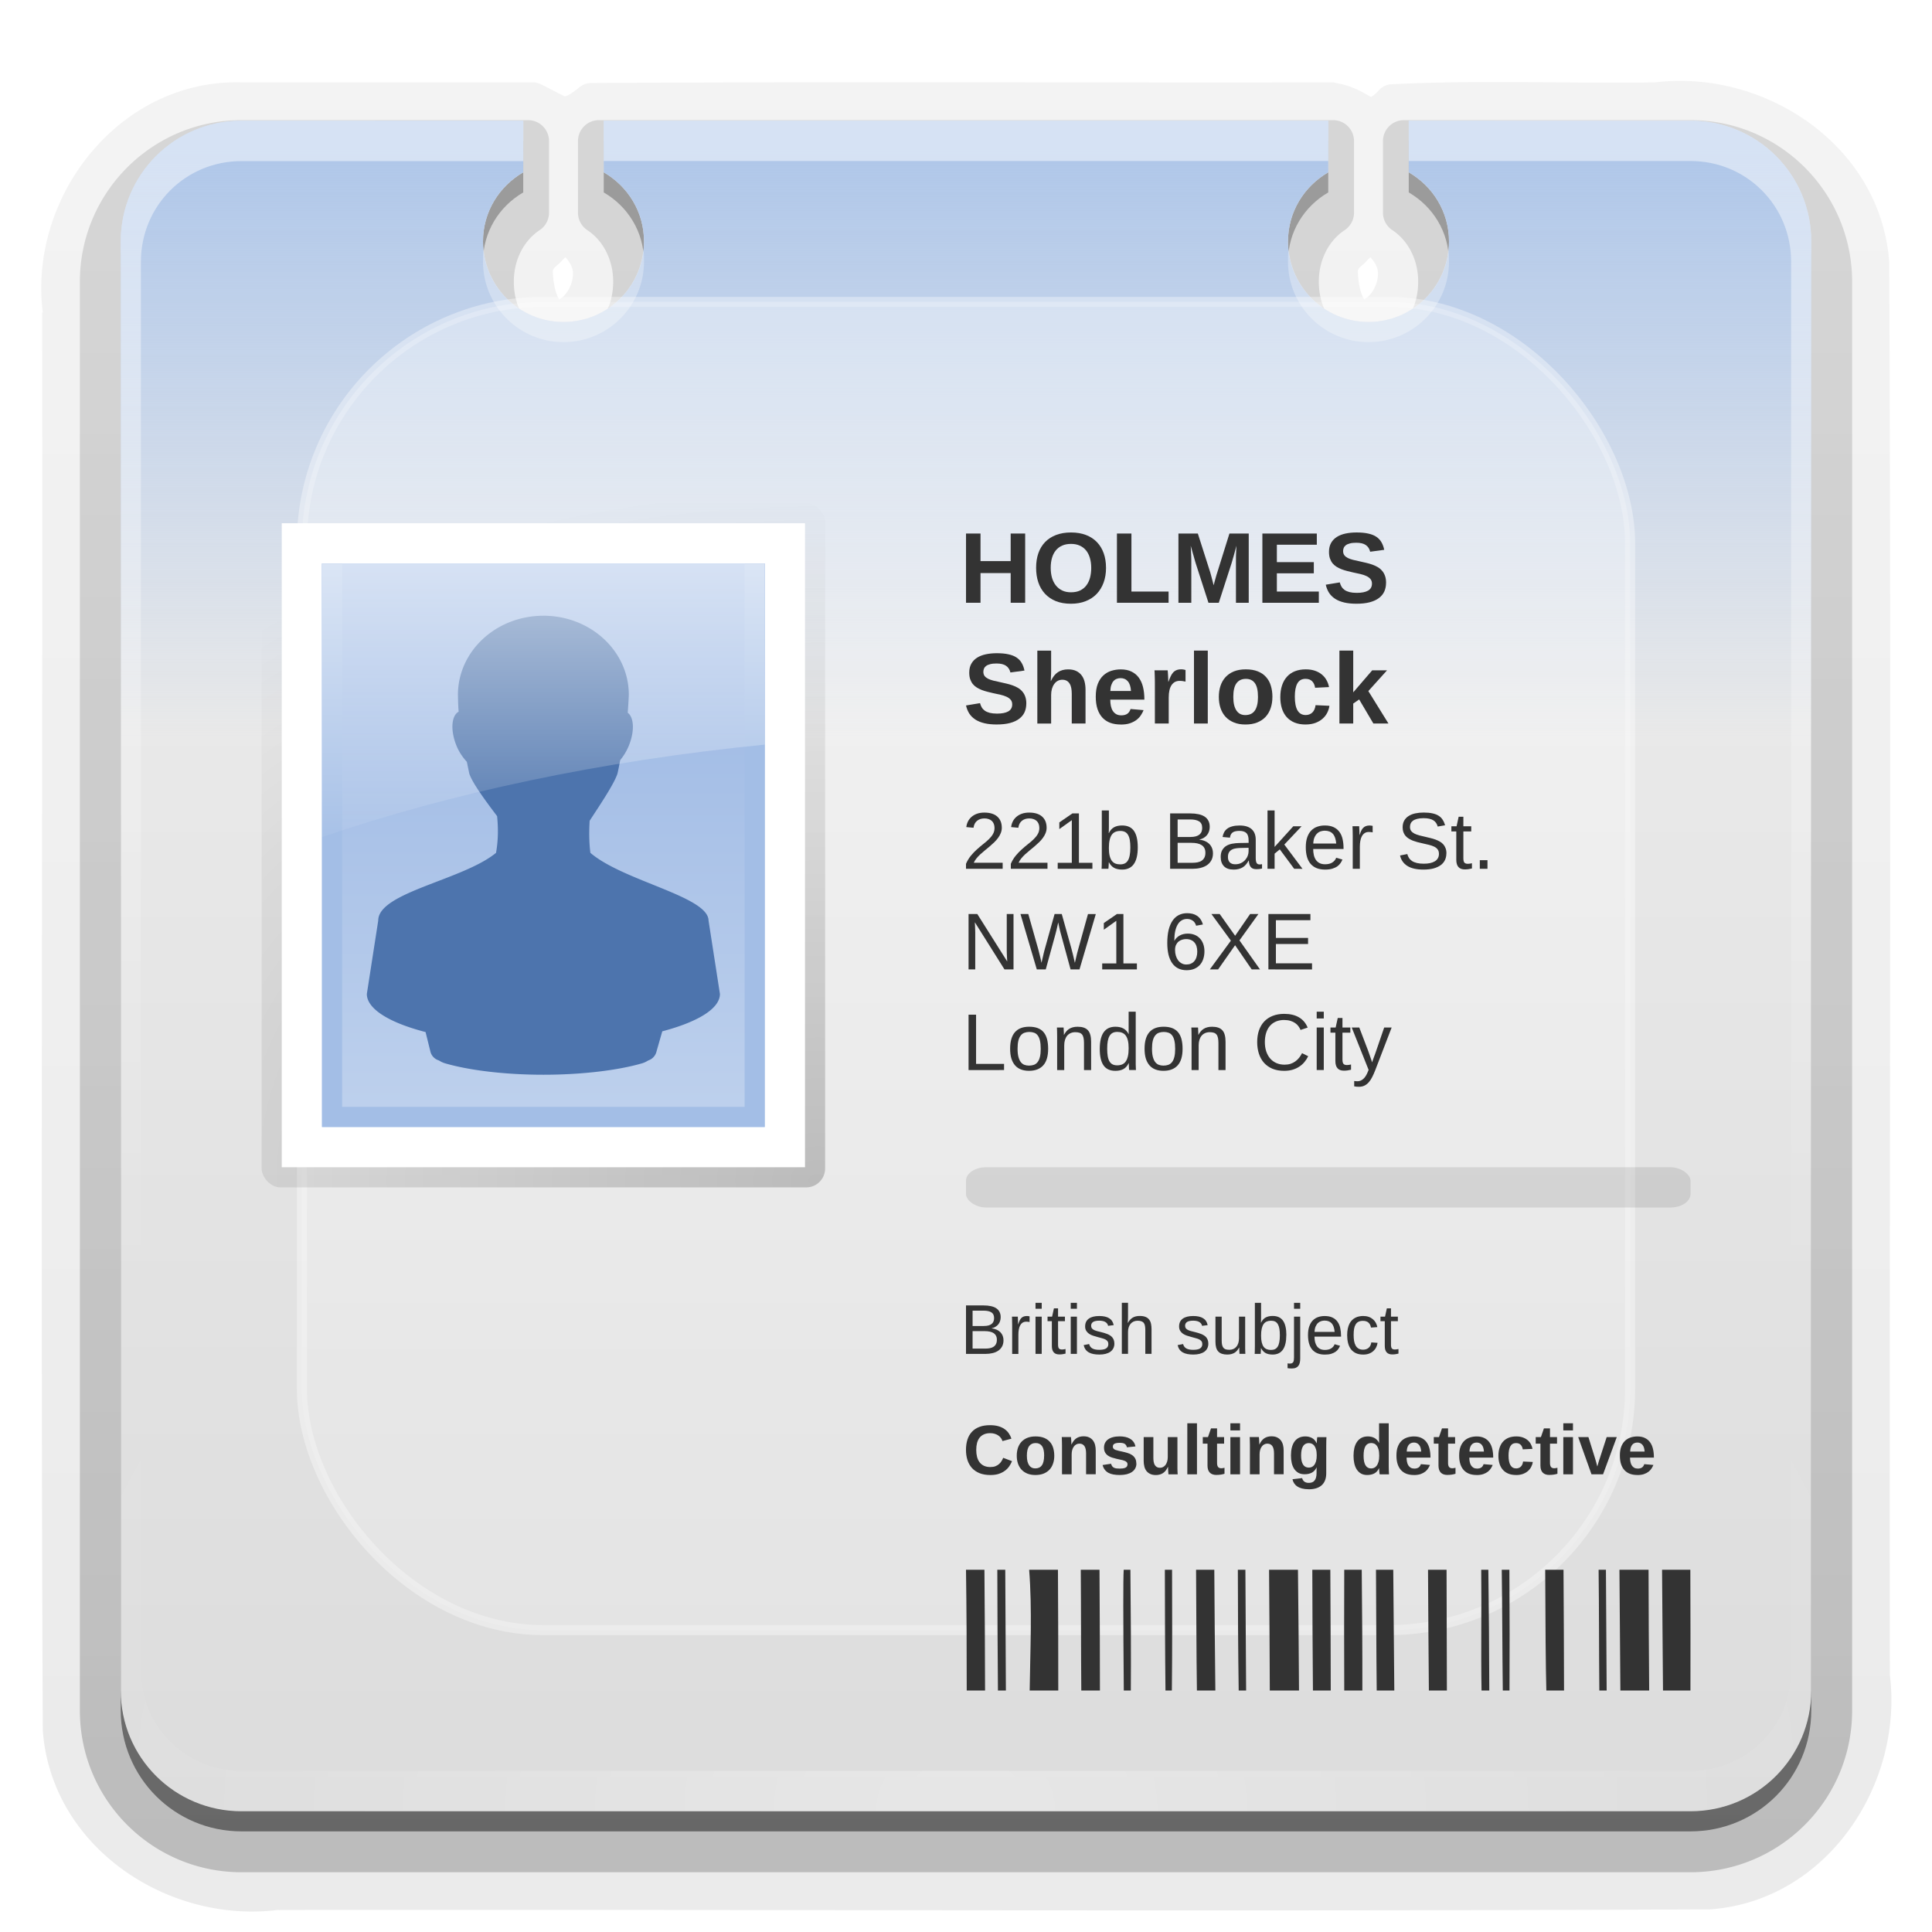 <svg height="96" width="96" xmlns="http://www.w3.org/2000/svg" xmlns:xlink="http://www.w3.org/1999/xlink"><linearGradient id="a" gradientTransform="scale(1.006 .994)" gradientUnits="userSpaceOnUse" x1="45.448" x2="45.448" y1="92.54" y2="7.017"><stop offset="0"/><stop offset="1" stop-opacity=".588"/></linearGradient><linearGradient id="b"><stop offset="0" stop-color="#fff"/><stop offset="1" stop-color="#fff" stop-opacity="0"/></linearGradient><linearGradient id="c" gradientUnits="userSpaceOnUse" x1="36.357" x2="36.357" xlink:href="#b" y1="6" y2="63.893"/><filter id="d" color-interpolation-filters="sRGB" height="1.384" width="1.384" x="-.192" y="-.192"><feGaussianBlur stdDeviation="5.28"/></filter><linearGradient id="e" gradientUnits="userSpaceOnUse" x1="48" x2="48" xlink:href="#b" y1="20.221" y2="138.661"/><radialGradient id="f" cx="48" cy="90.172" gradientTransform="matrix(1.157 0 0 .996 -7.551 .197)" gradientUnits="userSpaceOnUse" r="42" xlink:href="#b"/><clipPath id="g"><rect height="84" rx="6" width="84" x="6" y="6"/></clipPath><linearGradient id="h" gradientUnits="userSpaceOnUse" x1="47.724" x2="47.724" y1="90.448" y2="4.988"><stop offset="0" stop-color="#dcdcdc"/><stop offset="1" stop-color="#f0f0f0"/></linearGradient><linearGradient id="i" gradientUnits="userSpaceOnUse" x1="24.334" x2="24.334" y1="-28.11" y2="-55.78"><stop offset="0" stop-color="#98b5e3"/><stop offset="1" stop-color="#bed1ed"/></linearGradient><linearGradient id="j" gradientUnits="userSpaceOnUse" x1="26.607" x2="26.607" xlink:href="#b" y1="25.706" y2="42.885"/><linearGradient id="k" gradientUnits="userSpaceOnUse" x1="44.638" x2="44.638" y1="6.806" y2="36.613"><stop offset="0" stop-color="#aec6e9"/><stop offset="1" stop-color="#aac3e8" stop-opacity="0"/></linearGradient><radialGradient id="l" cx="40.637" cy="55.726" gradientTransform="matrix(-0 -2.464 3.319 -0 -144.323 158.78)" gradientUnits="userSpaceOnUse" r="14"><stop offset="0"/><stop offset="1" stop-opacity="0"/></radialGradient><linearGradient id="m" gradientUnits="userSpaceOnUse" x1="47.869" x2="47.869" xlink:href="#a" y1="91.175" y2="5.899"/><linearGradient id="n" gradientTransform="translate(-1 -1)" gradientUnits="userSpaceOnUse" x1="46.965" x2="46.965" xlink:href="#a" y1="93.416" y2="8.364"/><g><g fill="url(#n)"><path d="m12 4.094c-6.041-.174-10.599 5.661-9.875 11.438h-.031c.031 23.463-.077 46.905.031 70.375a.899.899 0 0 0 0 .062c.414 5.806 6.189 9.61 11.656 8.938.042-.005.083.006.125 0 23.67-.03 47.323.077 71-.031a.899.899 0 0 0 .062 0c5.806-.414 9.61-6.189 8.938-11.656-.005-.042.006-.083 0-.125-.03-23.337.077-46.656-.031-70a.899.899 0 0 0 0-.062c-.414-5.806-6.189-9.61-11.656-8.938-.041.001-.084-.001-.125 0-4.277.059-8.622-.129-12.969.094a.899.899 0 0 0 -.625.312c-.242.272-.386.316-.375.312-.18-.073-.799-.538-1.75-.688a.899.899 0 0 0 -.125-.031c-12.297.021-24.603-.042-36.906.031a.899.899 0 0 0 -.562.219c-.293.236-.488.359-.594.406s-.095.035-.125.031c-.061-.008-.456-.23-1.188-.594a.899.899 0 0 0 -.406-.094h-14.438zm16.094 8.688c.227.244.359.498.375.75.026.399-.161.862-.406 1.125-.114.123-.224.196-.281.219.022.007-.279-.339-.312-1.406.019-.126.068-.163.312-.375.074-.064.213-.23.312-.312zm40 0c.227.244.359.498.375.75.026.399-.161.862-.406 1.125-.114.123-.224.196-.281.219.022.007-.279-.339-.312-1.406.019-.126.068-.163.312-.375.074-.064.213-.23.312-.312z" opacity=".08"/><path d="m12 5c-5.494-.177-9.731 5.243-9 10.519.031 23.467-.062 46.936.047 70.401.376 5.274 5.713 8.761 10.726 8.08 23.715-.031 47.434.062 71.148-.046 5.274-.376 8.761-5.713 8.08-10.726-.031-23.382.062-46.767-.046-70.148-.376-5.274-5.713-8.761-10.726-8.08-4.353.065-8.74-.128-13.072.094-1.192 1.339-1.473.131-2.906-.094-12.301.021-24.609-.042-36.906.031-1.294 1.044-1.502.652-2.875-.031-4.823 0-9.646 0-14.469 0zm16 6.562c3.752 2.026-1.382 7.249-1.431 1.851.109-.895 1.07-1.143 1.431-1.851zm40 0c3.752 2.026-1.382 7.249-1.431 1.851.109-.895 1.07-1.143 1.431-1.851z" opacity=".1"/><path d="m12 5.969c-4.437 0-8.031 3.594-8.031 8.031v71c0 4.437 3.594 8.031 8.031 8.031h72c4.437 0 8.031-3.594 8.031-8.031v-71c0-4.437-3.594-8.031-8.031-8.031h-14.25a1.042 1.042 0 0 0 -1.031 1.031v3.563a1.042 1.042 0 0 0 .469.875c.738.488 1.281 1.414 1.281 2.562 0 1.718-1.175 2.969-2.469 2.969s-2.469-1.251-2.469-2.969c0-1.149.543-2.074 1.281-2.562a1.042 1.042 0 0 0 .469-.875v-3.563a1.042 1.042 0 0 0 -1.031-1.031h-36.5a1.042 1.042 0 0 0 -1.031 1.031v3.563a1.042 1.042 0 0 0 .469.875c.738.488 1.281 1.414 1.281 2.562 0 1.718-1.175 2.969-2.469 2.969s-2.469-1.251-2.469-2.969c0-1.149.543-2.074 1.281-2.562a1.042 1.042 0 0 0 .469-.875v-3.563a1.042 1.042 0 0 0 -1.031-1.031z" opacity=".2"/><path d="m12 7c-3.878 0-7 3.122-7 7v71c0 3.878 3.122 7 7 7h72c3.878 0 7-3.122 7-7v-71c0-3.878-3.122-7-7-7h-14.25v3.563c1.046.692 1.75 1.958 1.75 3.438 0 2.209-1.563 4-3.5 4s-3.5-1.791-3.5-4c0-1.479.704-2.745 1.75-3.438v-3.563h-36.5v3.563c1.046.692 1.75 1.958 1.75 3.438 0 2.209-1.563 4-3.5 4s-3.5-1.791-3.5-4c0-1.479.704-2.745 1.75-3.438v-3.563z" opacity=".3"/></g><path d="m12 7c-3.324 0-6 2.676-6 6v72c0 3.324 2.676 6 6 6h72c3.324 0 6-2.676 6-6v-72c0-3.324-2.676-6-6-6h-14v2.562c1.194.692 2 1.958 2 3.438 0 2.209-1.791 4-4 4s-4-1.791-4-4c0-1.479.806-2.745 2-3.438v-2.562h-36v2.562c1.194.692 2 1.958 2 3.438 0 2.209-1.791 4-4 4s-4-1.791-4-4c0-1.479.806-2.745 2-3.438v-2.562z" fill="url(#m)" opacity=".45"/></g><path d="m12 6c-3.324 0-6 2.676-6 6v72c0 3.324 2.676 6 6 6h72c3.324 0 6-2.676 6-6v-72c0-3.324-2.676-6-6-6h-14v2.562c1.194.692 2 1.958 2 3.438 0 2.209-1.791 4-4 4s-4-1.791-4-4c0-1.479.806-2.745 2-3.438v-2.562h-36v2.562c1.194.692 2 1.958 2 3.438 0 2.209-1.791 4-4 4s-4-1.791-4-4c0-1.479.806-2.745 2-3.438v-2.562z" fill="url(#h)"/><path d="m12 90c-3.324 0-6-2.676-6-6v-2-68-2c0-.335.041-.651.094-.969.049-.296.097-.597.188-.875.01-.03.021-.064.031-.094.099-.288.235-.547.375-.812.145-.274.316-.536.5-.781s.374-.473.594-.688c.44-.428.943-.815 1.5-1.094.279-.14.573-.247.875-.344-.256.1-.487.236-.719.375-.007.004-.024-.004-.031 0-.032.019-.062.043-.094.062-.12.077-.231.164-.344.25-.106.081-.213.161-.312.25-.178.161-.347.345-.5.531-.108.13-.218.265-.312.406-.025.038-.038.086-.062.125-.065.103-.13.205-.188.312-.101.195-.206.416-.281.625-.008.022-.024.041-.031.062-.032.092-.036.187-.062.281-.03.107-.07.203-.094.312-.073.342-.125.698-.125 1.062v2 68 2c0 2.782 2.218 5 5 5h2 68 2c2.782 0 5-2.218 5-5v-2-68-2c0-.364-.052-.721-.125-1.062-.044-.207-.088-.398-.156-.594-.008-.022-.023-.041-.031-.062-.063-.174-.138-.367-.219-.531-.042-.083-.079-.17-.125-.25-.055-.097-.127-.188-.188-.281-.094-.141-.205-.276-.312-.406-.143-.174-.303-.347-.469-.5-.011-.01-.02-.021-.031-.031-.138-.126-.285-.234-.438-.344-.103-.073-.204-.153-.312-.219-.007-.004-.024.004-.031 0-.232-.139-.463-.275-.719-.375.302.097.596.204.875.344.557.279 1.06.666 1.5 1.094.22.214.409.442.594.688s.355.508.5.781c.14.265.276.525.375.812.01.031.021.063.031.094.09.278.139.579.188.875.052.318.094.634.094.969v2 68 2c0 3.324-2.676 6-6 6z" fill="url(#f)" opacity=".3"/><rect fill="#808080" height="84" rx="6" width="84" x="6" y="116"/><path d="m12 6c-3.324 0-6 2.676-6 6v24.906h84v-24.906c0-3.324-2.676-6-6-6h-14v2.562c1.194.692 2 1.958 2 3.438 0 2.209-1.791 4-4 4s-4-1.791-4-4c0-1.479.806-2.745 2-3.438v-2.562h-36v2.562c1.194.692 2 1.958 2 3.438 0 2.209-1.791 4-4 4s-4-1.791-4-4c0-1.479.806-2.745 2-3.438v-2.562z" fill="url(#k)"/><path d="m12 6c-3.324 0-6 2.676-6 6v2 68 2c0 .335.041.651.094.969.049.296.097.597.188.875.01.03.021.064.031.094.099.288.235.547.375.812.145.274.316.536.5.781s.374.473.594.688c.44.428.943.815 1.5 1.094.279.14.573.247.875.344-.256-.1-.487-.236-.719-.375-.007-.004-.024.004-.031 0-.032-.019-.062-.043-.094-.062-.12-.077-.231-.164-.344-.25-.106-.081-.213-.161-.312-.25-.178-.161-.347-.345-.5-.531-.108-.13-.218-.265-.312-.406-.025-.038-.038-.086-.062-.125-.065-.103-.13-.205-.188-.312-.101-.195-.206-.416-.281-.625-.008-.022-.024-.041-.031-.062-.032-.092-.036-.187-.062-.281-.03-.107-.07-.203-.094-.312-.073-.342-.125-.698-.125-1.062v-2-68-2c0-2.782 2.218-5 5-5h2 12v-2zm18 0v2h36v-2zm40 0v2h12 2c2.782 0 5 2.218 5 5v2 68 2c0 .364-.052.721-.125 1.062-.044.207-.088.398-.156.594-.008.022-.023.041-.031.062-.063.174-.138.367-.219.531-.042.083-.079.17-.125.25-.055.097-.127.188-.188.281-.094.141-.205.276-.312.406-.143.174-.303.347-.469.5-.011.01-.02.021-.031.031-.138.126-.285.234-.438.344-.103.073-.204.153-.312.219-.007.004-.024-.004-.031 0-.232.139-.463.275-.719.375.302-.097.596-.204.875-.344.557-.279 1.06-.666 1.5-1.094.22-.214.409-.442.594-.688s.355-.508.5-.781c.14-.265.276-.525.375-.812.01-.031.021-.063.031-.094.09-.278.139-.579.188-.875.052-.318.094-.634.094-.969v-2-68-2c0-3.324-2.676-6-6-6z" fill="url(#c)" opacity=".5"/><path d="m24.031 12.406c-.03.196-.031.388-.031.594 0 2.209 1.791 4 4 4s4-1.791 4-4c0-.206-.001-.397-.031-.594-.204 2.018-1.897 3.594-3.969 3.594s-3.765-1.576-3.969-3.594zm40 0c-.03.196-.031.388-.031.594 0 2.209 1.791 4 4 4s4-1.791 4-4c0-.206-.001-.397-.031-.594-.204 2.018-1.897 3.594-3.969 3.594s-3.765-1.576-3.969-3.594z" fill="#fff" opacity=".3"/><rect height="66" rx="12" style="opacity:.6;stroke:#fff;stroke-width:.5;stroke-linecap:round;clip-path:url(#g);fill:url(#e);filter:url(#d)" width="66" x="15" y="15"/><rect fill="url(#l)" height="34" opacity=".2" rx=".933" ry=".944" width="28" x="13" y="25"/><path d="m14 26h26v32h-26z" fill="#fff"/><path d="m16-56h22v28h-22z" fill="url(#i)" transform="scale(1 -1)"/><path d="m27 30.596c-2.344 0-4.245 1.758-4.245 3.927.006.249.009.532.035.841-.371.196-.419.963-.088 1.736.128.298.302.54.478.736.006.007.012.011.018.018.042.204.073.366.124.596.157.468.807 1.347 1.379 2.104.057.583.062 1.16-.053 1.823-1.647 1.355-5.86 1.963-5.854 3.366l-.566 3.646c0 .747 1.126 1.431 2.918 1.893l.248.999a.616.611 0 0 0 .389.403c.08.031.136.095.354.158 1.148.331 2.897.561 4.864.561 1.966 0 3.733-.23 4.881-.561.218-.063.274-.127.354-.158a.616.611 0 0 0 .371-.386l.301-1.052c1.748-.461 2.865-1.122 2.865-1.858l-.566-3.646c-.007-1.2-4.245-1.963-5.872-3.366-.066-.537-.069-1.066-.035-1.595.52-.796 1.205-1.814 1.379-2.332.064-.268.092-.453.141-.684.154-.186.293-.401.407-.666.314-.734.285-1.445-.035-1.683.022-.319.044-.622.053-.894 0-2.169-1.9-3.927-4.245-3.927z" fill="#4d74ad"/><path d="m16 28v28h22v-28h-1v27h-20v-27z" fill="#a3bee6"/><g fill="#333"><g transform="translate(-.19 .347)"><path d="m50.41 29.604v-1.475h-1.499v1.475h-.72v-3.44h.72v1.37h1.499v-1.37h.72v3.44z"/><path d="m55.148 27.868c-0.0.269-.04.513-.12.732-.08.22-.195.408-.344.564-.15.156-.333.277-.549.361-.215.085-.458.127-.73.127-.288 0-.54-.044-.757-.132-.215-.09-.395-.213-.54-.371-.145-.16-.254-.348-.327-.566-.072-.218-.107-.457-.107-.715 0-.269.037-.511.112-.728.076-.216.188-.4.334-.552.148-.153.33-.27.544-.352.216-.083.465-.125.745-.125.28 0.0.527.042.742.125.216.083.398.201.544.354.148.153.26.338.337.554.076.215.115.456.115.723m-.735 0c-0-.181-.022-.343-.066-.488-.042-.146-.106-.272-.19-.376-.085-.104-.19-.184-.315-.239-.124-.057-.268-.085-.432-.085-.168 0-.315.028-.442.085-.125.055-.23.135-.315.239-.085.104-.148.229-.19.376-.042.145-.063.308-.063.488-0.0.179.021.343.063.493.044.148.108.276.193.383.085.107.19.191.315.251.125.06.27.09.435.09.176 0 .327-.03.454-.09.127-.062.231-.146.312-.254.083-.109.144-.238.183-.386.039-.15.059-.312.059-.488"/><path d="m55.69 29.604v-3.44h.72v2.883h1.846v.557z"/><path d="m61.604 29.604v-2.085c-0-.083.001-.168.002-.256.003-.088.006-.168.01-.242.005-.086.009-.17.012-.251-.034.129-.067.251-.098.366-.013.049-.027.099-.042.151-.015.052-.029.103-.044.151-.013.049-.026.094-.039.137-.013.042-.024.079-.034.11l-.62 1.919h-.513l-.62-1.919c-.01-.031-.021-.068-.034-.11-.011-.042-.024-.088-.039-.137-.013-.049-.027-.099-.042-.151-.015-.052-.029-.103-.044-.151-.033-.116-.067-.238-.103-.366.005.094.01.187.015.278.003.078.006.16.01.247.003.086.005.161.005.225v2.085h-.64v-3.44h.964l.615 1.924c.016.05.033.112.051.186.02.073.038.144.056.212.02.08.041.163.063.249.023-.085.045-.166.066-.244.01-.034.02-.069.029-.105.01-.036.02-.071.029-.105.01-.034.02-.067.029-.098.01-.031.019-.059.027-.083l.605-1.936h.959v3.44h-.64"/><path d="m62.917 29.604v-3.44h2.705v.557h-1.985v.864h1.836v.557h-1.836v.906h2.085v.557z"/><path d="m69.062 28.613c-0.0.156-.028.299-.085.427-.057.127-.146.236-.266.327-.119.091-.272.162-.459.212-.186.049-.407.073-.664.073-.228 0-.429-.02-.603-.061-.174-.041-.324-.101-.449-.181-.124-.08-.225-.178-.303-.295-.076-.119-.132-.255-.166-.408l.696-.115c.02.076.048.146.085.21.037.063.089.119.154.166.067.046.149.081.247.107.099.024.219.037.359.037.244 0.0.43-.037.559-.11.13-.075.195-.191.195-.349-0-.094-.026-.172-.078-.232-.052-.06-.121-.11-.208-.149-.086-.039-.186-.072-.298-.098-.112-.026-.229-.051-.352-.076-.098-.023-.195-.046-.293-.071-.098-.024-.191-.054-.281-.088-.088-.034-.17-.075-.247-.122-.076-.047-.143-.105-.2-.173-.055-.07-.099-.151-.132-.244-.031-.093-.046-.202-.046-.327 0-.171.034-.317.103-.439.068-.122.163-.221.283-.298.122-.078.267-.135.435-.171.168-.036.351-.054.549-.054.225 0.0.417.018.576.054.161.034.295.087.403.159.109.072.194.162.256.271.063.107.11.234.139.378l-.698.095c-.036-.148-.109-.26-.22-.334-.109-.075-.266-.112-.471-.112-.127 0-.233.011-.317.034-.083.021-.15.05-.2.088-.049.037-.084.081-.105.132-.021.049-.032.101-.032.156-0.0.085.02.155.061.21.041.054.098.099.171.137.073.036.16.067.261.093.103.024.215.05.337.076.107.023.214.047.32.073.106.024.207.054.303.088.096.034.186.076.269.125.083.049.155.109.215.181.062.07.11.154.144.251.036.098.054.213.054.347"/></g><g transform="translate(0 .347)"><path d="m50.996 34.613c-0.0.156-.028.299-.085.427-.057.127-.146.236-.266.327-.119.091-.272.162-.459.212-.186.049-.407.073-.664.073-.228 0-.429-.02-.603-.061-.174-.041-.324-.101-.449-.181-.124-.08-.225-.178-.303-.295-.076-.119-.132-.255-.166-.408l.696-.115c.02.076.048.146.085.21.037.063.089.119.154.166.067.046.149.081.247.107.099.024.219.037.359.037.244 0.0.43-.037.559-.11.13-.075.195-.191.195-.349-0-.094-.026-.172-.078-.232-.052-.06-.121-.11-.208-.149-.086-.039-.186-.072-.298-.098-.112-.026-.229-.051-.352-.076-.098-.023-.195-.046-.293-.071-.098-.024-.191-.054-.281-.088-.088-.034-.17-.075-.247-.122-.076-.047-.143-.105-.2-.173-.055-.07-.099-.151-.132-.244-.031-.093-.046-.202-.046-.327 0-.171.034-.317.103-.439.068-.122.163-.221.283-.298.122-.078.267-.135.435-.171.168-.036.351-.054.549-.054.225 0.0.417.018.576.054.161.034.295.087.403.159.109.072.194.162.256.271.063.107.11.234.139.378l-.698.095c-.036-.148-.109-.26-.22-.334-.109-.075-.266-.112-.471-.112-.127 0-.233.011-.317.034-.083.021-.15.05-.2.088-.049.037-.084.081-.105.132-.021.049-.032.101-.032.156-0.0.085.02.155.061.21.041.054.098.099.171.137.073.036.16.067.261.093.103.024.215.05.337.076.107.023.214.047.32.073.106.024.207.054.303.088.096.034.186.076.269.125.083.049.155.109.215.181.062.07.11.154.144.251.036.098.054.213.054.347"/><path d="m52.221 33.49c.093-.202.209-.348.349-.439.14-.091.307-.137.5-.137.16 0.0.294.026.403.078.111.052.2.124.269.215.07.091.12.199.151.322.031.124.046.257.046.4v1.675h-.684v-1.479c-0-.103-.008-.196-.024-.281-.016-.086-.043-.16-.081-.22-.037-.062-.086-.11-.146-.144-.06-.034-.133-.051-.22-.051-.083 0-.159.019-.227.056-.067.036-.125.088-.173.156-.049.067-.087.147-.115.242-.026.093-.039.195-.039.308v1.414h-.686v-3.623h.686v.989c-0.0.052-.001.105-.002.159-.002.052-.004.102-.007.149-.002.046-.003.087-.005.125-.002.037-.003.067-.005.088h.01"/><path d="m55.683 35.653c-.19 0-.362-.028-.515-.083-.151-.057-.281-.142-.388-.256-.107-.116-.19-.26-.247-.432-.057-.174-.085-.378-.085-.61 0-.252.033-.465.1-.637.068-.173.16-.312.273-.417.116-.107.248-.185.398-.232.15-.047.308-.071.474-.071.208 0.0.386.037.532.11.148.072.269.173.364.303.094.13.164.286.208.469.044.181.066.381.066.601v.02h-1.694c-0.0.111.01.214.029.31.02.094.051.177.095.247.044.068.101.123.171.164.07.039.155.059.254.059.12 0 .219-.025.295-.076.076-.052.131-.132.164-.239l.647.056c-.029.075-.071.155-.125.239-.052.085-.122.163-.21.234-.088.07-.198.129-.33.176-.13.046-.289.068-.476.068m0-2.307c-.07 0-.136.012-.198.037-.06.023-.113.06-.159.112-.044.05-.08.116-.107.198-.028.081-.043.179-.046.293h1.025c-.013-.213-.064-.373-.154-.479-.09-.107-.21-.161-.361-.161"/><path d="m57.385 35.604v-2.021c-0-.057-.001-.117-.002-.181 0-.063-.002-.124-.005-.181-.002-.059-.003-.111-.005-.156-.002-.047-.004-.081-.007-.103h.654c.003.02.006.054.01.103.003.047.006.099.01.156.003.057.006.114.007.171.003.055.005.1.005.134h.01c.034-.096.068-.181.103-.256.034-.076.074-.141.12-.193.047-.054.103-.094.168-.122.065-.029.146-.044.242-.044.041 0.0.081.004.12.012.041.006.072.015.093.024v.574c-.044-.01-.089-.018-.134-.024-.044-.008-.097-.012-.159-.012-.171 0-.304.069-.4.208-.094.138-.142.343-.142.615v1.296h-.686"/><path d="m59.328 35.604v-3.623h.686v3.623z"/><path d="m63.225 34.281c-0.0.202-.028.387-.085.554-.055.168-.139.312-.251.435-.112.12-.252.215-.42.283-.168.067-.363.1-.586.1-.215 0-.404-.033-.569-.1-.164-.067-.303-.16-.415-.281-.111-.12-.194-.264-.251-.432-.057-.169-.085-.356-.085-.559 0-.197.027-.378.081-.544.055-.168.138-.312.249-.435.111-.122.25-.217.417-.286.168-.068.364-.103.588-.103.238 0.0.44.034.608.103.168.068.304.164.41.286.107.12.186.264.234.432.05.166.076.348.076.547m-.718 0c-0-.314-.051-.542-.154-.684-.103-.142-.251-.212-.447-.212-.202 0-.356.072-.464.215-.107.143-.161.37-.161.681-0.0.158.014.294.042.408.029.114.07.208.122.281.052.073.115.128.188.164.073.034.154.051.242.051.101 0.0.19-.017.269-.051.08-.036.146-.09.2-.164.054-.073.094-.167.122-.281.028-.114.042-.25.042-.408"/><path d="m64.873 35.653c-.21 0-.394-.033-.552-.098-.156-.065-.286-.157-.391-.276-.104-.119-.182-.261-.234-.427-.052-.168-.078-.352-.078-.554 0-.22.028-.415.085-.586.057-.173.139-.317.247-.435.107-.119.239-.209.396-.271.158-.062.337-.093.537-.093.171 0.0.322.023.454.068.133.046.248.108.344.188.096.078.173.171.232.278.06.107.102.223.125.347l-.691.034c-.02-.135-.068-.243-.146-.322-.078-.081-.189-.122-.332-.122-.184 0-.318.076-.403.227-.085.151-.127.371-.127.659-0.0.609.18.913.54.913.13 0.0.239-.041.327-.122.088-.083.142-.206.164-.369l.688.032c-.016.122-.054.239-.112.352-.057.111-.135.209-.234.295-.098.085-.216.153-.356.205-.14.05-.3.076-.481.076"/><path d="m68.242 35.604-.706-1.196-.295.205v.991h-.686v-3.623h.686v2.075l.942-1.094h.737l-.928 1.03.999 1.611z"/></g><g transform="translate(-.057 -.434)"><path d="m48.057 43.604v-.248c.066-.152.147-.286.242-.402.096-.117.197-.223.303-.316.105-.095.21-.183.312-.264.104-.081.198-.161.281-.242.083-.081.15-.165.201-.254.052-.089.078-.189.078-.301-0-.078-.012-.146-.035-.205-.023-.06-.057-.11-.102-.15-.044-.04-.098-.07-.16-.09-.061-.021-.13-.031-.205-.031-.07 0-.137.01-.199.029-.061.02-.116.049-.164.088-.048.039-.088.088-.119.146-.03.057-.049.124-.059.201l-.359-.033c.012-.099.039-.192.082-.279.043-.087.102-.163.178-.229.076-.066.166-.118.271-.156.107-.038.23-.057.369-.057.137 0.0.258.016.365.049.107.033.197.081.27.145.074.064.131.143.17.236.039.094.059.202.059.324-0.0.092-.017.18-.051.264-.033.083-.077.163-.133.238-.055.076-.118.148-.191.219-.073.07-.149.139-.229.207-.079.066-.16.133-.24.199-.081.065-.157.131-.229.197-.07.066-.133.134-.189.203-.056.068-.1.139-.131.213h1.436v.299h-1.822"/><path d="m50.284 43.604v-.248c.066-.152.147-.286.242-.402.096-.117.197-.223.303-.316.105-.095.21-.183.312-.264.104-.081.198-.161.281-.242.083-.081.15-.165.201-.254.052-.089.078-.189.078-.301-0-.078-.012-.146-.035-.205-.023-.06-.057-.11-.102-.15-.044-.04-.098-.07-.16-.09-.061-.021-.13-.031-.205-.031-.07 0-.137.01-.199.029-.061.02-.116.049-.164.088-.048.039-.088.088-.119.146-.03.057-.049.124-.059.201l-.359-.033c.012-.099.039-.192.082-.279.043-.087.102-.163.178-.229.076-.066.166-.118.271-.156.107-.038.23-.057.369-.057.137 0.0.258.016.365.049.107.033.197.081.27.145.074.064.131.143.17.236.039.094.059.202.059.324-0.0.092-.017.18-.051.264-.033.083-.077.163-.133.238-.055.076-.118.148-.191.219-.073.07-.149.139-.229.207-.079.066-.16.133-.24.199-.081.065-.157.131-.229.197-.07.066-.133.134-.189.203-.056.068-.1.139-.131.213h1.436v.299h-1.822"/><path d="m52.614 43.604v-.299h.701v-2.117l-.621.443v-.332l.65-.447h.324v2.453h.67v.299z"/><path d="m56.592 42.538c-0.0.737-.259 1.105-.777 1.105-.16 0-.294-.029-.4-.086-.105-.059-.191-.152-.258-.281h-.004c-0.0.034-.001.069-.004.105-.001.036-.003.07-.006.102-.001.031-.003.058-.006.08-.001.022-.003.036-.004.041h-.34c.001-.012.003-.031.004-.059.001-.029.003-.062.004-.102.001-.039.002-.082.002-.129.001-.047.002-.096.002-.146v-2.463h.352v.826c0 .039-.001.077-.002.113 0 .035-.001.066-.002.094-.001.033-.003.063-.004.092h.008c.065-.135.151-.232.258-.291.108-.059.242-.088.4-.088.267 0.0.463.09.588.27.126.18.189.452.189.816m-.369.012c-0-.146-.009-.271-.027-.375-.018-.104-.048-.189-.088-.256-.04-.068-.092-.117-.154-.148-.062-.031-.139-.047-.229-.047-.092 0-.174.015-.246.045-.07.03-.13.078-.178.145-.047.066-.083.154-.107.262-.025.108-.037.24-.037.396 0 .151.012.278.037.381.025.103.061.187.107.252.048.064.107.11.178.139.07.027.151.041.242.041.086 0 .16-.015.223-.045.062-.03.115-.078.156-.145.042-.066.072-.152.092-.258.021-.107.031-.236.031-.387"/><path d="m60.329 42.829c-0.0.139-.027.258-.082.357-.055.098-.128.178-.221.24-.092.061-.2.106-.322.135-.122.029-.251.043-.387.043h-1.117v-2.752h1c.152 0.0.288.013.408.039.12.025.221.064.305.119.083.055.146.124.189.209.044.083.066.184.066.301-0.0.077-.011.149-.033.217-.021.068-.053.13-.098.186-.043.055-.098.102-.164.143-.065.039-.141.068-.229.088.111.013.208.038.293.076.086.038.158.086.215.145.057.059.101.127.131.205.03.077.045.16.045.25m-.535-1.264c-0-.148-.051-.255-.152-.318-.102-.064-.249-.096-.441-.096h-.627v.871h.627c.109 0.0.202-.01.277-.031.076-.022.137-.053.184-.092.047-.04.081-.089.102-.145.021-.056.031-.119.031-.189m.158 1.234c-0-.087-.016-.161-.049-.223-.031-.061-.077-.111-.137-.15-.06-.039-.132-.068-.217-.086-.083-.018-.177-.027-.281-.027h-.695v.992h.725c.095 0 .182-.008.262-.023.081-.016.15-.043.207-.082.059-.039.104-.091.137-.156.033-.065.049-.146.049-.244"/><path d="m61.352 43.643c-.212 0-.372-.056-.479-.168-.107-.112-.16-.266-.16-.461 0-.139.026-.253.078-.342.053-.09.122-.16.207-.211.086-.051.184-.086.293-.105.109-.02.221-.031.334-.033l.475-.008v-.115c-0-.087-.009-.161-.027-.223-.018-.061-.046-.111-.084-.148-.038-.038-.085-.065-.143-.082-.056-.018-.122-.027-.199-.027-.068 0-.129.005-.184.016-.055.009-.102.027-.143.053-.04.025-.073.059-.098.104-.025.043-.041.098-.049.164l-.367-.033c.013-.083.038-.16.074-.229.036-.07.088-.131.154-.182.068-.051.152-.09.252-.117.102-.029.224-.043.367-.043.266 0.0.465.061.6.184.134.121.201.297.201.527v.91c-0.0.104.014.183.041.236.027.052.079.078.156.078.02 0 .039-.001.059-.004s.038-.006.057-.01v.219c-.044.01-.089.018-.133.023-.043.005-.089.008-.139.008-.066 0-.124-.009-.172-.025-.047-.018-.085-.045-.115-.08-.03-.036-.053-.081-.068-.133-.016-.053-.025-.115-.029-.186h-.012c-.038.068-.079.129-.125.184-.044.055-.096.102-.156.141-.06.038-.128.067-.205.088-.076.021-.163.031-.262.031m.08-.264c.112 0 .21-.02.293-.061.085-.042.154-.094.209-.158.056-.064.098-.133.125-.209.027-.076.041-.148.041-.217v-.174l-.385.008c-.086.001-.168.008-.246.02-.077.01-.145.032-.203.064-.059.033-.105.078-.141.137-.034.059-.051.135-.051.23-0.0.115.031.203.092.266.062.062.151.094.266.094"/><path d="m64.364 43.604-.715-.965-.258.213v.752h-.352v-2.898h.352v1.811l.928-1.025h.412l-.857.908.902 1.205z"/><path d="m65.309 42.621c-0.0.111.011.213.033.307.023.092.059.173.105.24.048.066.109.118.184.156.074.036.163.055.268.055.152 0 .274-.031.365-.092.092-.061.155-.139.188-.232l.309.088c-.022.059-.053.118-.094.178-.039.059-.092.112-.158.16-.066.047-.15.086-.25.117-.099.03-.219.045-.359.045-.313 0-.551-.093-.715-.279-.163-.186-.244-.463-.244-.83 0-.198.025-.365.074-.502.049-.138.117-.25.203-.336.086-.086.186-.148.301-.186.115-.039.237-.059.367-.059.177 0.0.325.029.443.086.12.057.215.137.287.238.073.1.124.219.154.355.031.137.047.285.047.443v.047h-1.508m1.145-.27c-.02-.223-.076-.385-.17-.486-.094-.103-.229-.154-.404-.154-.059 0-.12.01-.186.029-.064.018-.123.051-.178.1-.055.048-.101.114-.139.197-.038.082-.059.187-.064.314h1.141"/><path d="m67.274 43.604v-1.621c0-.044-.001-.089-.002-.135-0-.047-.001-.092-.002-.135-.001-.043-.003-.083-.004-.121-.001-.038-.003-.072-.004-.102h.332c.001.03.003.064.004.104.003.038.005.077.006.117.003.04.004.079.004.117.001.036.002.068.002.094h.008c.025-.081.051-.15.078-.209.029-.06.062-.109.1-.146.038-.039.083-.068.135-.086.052-.02.115-.029.189-.029.029 0.0.056.003.082.008.026.004.046.008.061.012v.322c-.023-.006-.051-.011-.082-.014-.031-.004-.066-.006-.105-.006-.081 0-.15.018-.207.055-.056.036-.102.087-.139.152-.035.064-.061.141-.078.23-.017.089-.025.186-.025.291v1.102h-.352"/><path d="m71.926 42.844c-0.0.116-.023.223-.068.32-.044.098-.113.182-.207.254-.094.07-.212.126-.355.166-.142.039-.311.059-.506.059-.342 0-.609-.06-.801-.18-.191-.12-.313-.293-.365-.52l.361-.072c.018.072.046.137.084.195.038.059.089.109.152.152.065.042.145.074.24.098.095.023.209.035.342.035.111 0 .212-.009.305-.027.092-.02.172-.049.238-.088.066-.039.118-.089.154-.15.038-.062.057-.137.057-.223-0-.09-.021-.163-.062-.219-.04-.056-.098-.102-.172-.139-.074-.036-.163-.067-.266-.092-.103-.025-.217-.051-.342-.08-.077-.017-.154-.035-.232-.055-.077-.021-.151-.045-.223-.072-.07-.029-.137-.062-.199-.1-.062-.038-.117-.083-.162-.135-.046-.053-.081-.115-.107-.184-.026-.07-.039-.151-.039-.242 0-.13.026-.242.078-.334.053-.094.127-.171.221-.23.094-.06.204-.104.332-.131.128-.027.266-.041.414-.041.171 0.0.316.014.438.041.121.026.223.066.307.119.083.053.15.12.199.199.051.078.091.169.121.273l-.367.064c-.018-.066-.045-.126-.08-.178-.034-.052-.079-.096-.135-.131-.056-.035-.124-.062-.205-.08-.079-.018-.173-.027-.281-.027-.128 0-.235.012-.322.035-.086.022-.156.053-.209.092-.052.039-.09.085-.113.139-.022.052-.033.109-.033.17-0.0.082.02.15.061.203.042.052.098.096.168.131.07.035.152.064.244.088.092.023.191.047.295.07.085.02.169.04.252.061.085.02.165.044.242.072.077.027.148.06.215.098.068.038.126.084.176.139.049.055.088.119.115.193.029.074.043.161.043.262"/><path d="m73.196 43.588c-.053.014-.108.025-.164.033-.055.009-.118.014-.191.014-.281 0-.422-.16-.422-.479v-1.41h-.244v-.256h.258l.104-.473h.234v.473h.391v.256h-.391v1.334c-0.0.102.016.173.049.215.034.04.092.061.174.061.034 0 .066-.003.098-.008.033-.005.068-.012.105-.02v.26"/><path d="m73.588 43.604v-.428h.381v.428z"/><path d="m49.969 48.604-1.473-2.344c.003.064.006.127.01.189.003.053.005.11.006.17.003.059.004.111.004.156v1.828h-.332v-2.752h.434l1.488 2.359c-.004-.064-.008-.128-.012-.191-.003-.055-.005-.114-.008-.178-.003-.065-.004-.127-.004-.186v-1.805h.336v2.752h-.449"/><path d="m53.698 48.604h-.445l-.477-1.748c-.014-.049-.03-.108-.047-.176-.016-.068-.03-.132-.043-.193-.016-.072-.031-.145-.047-.219-.017.076-.033.149-.049.221-.014.062-.029.127-.045.193-.016.066-.031.124-.045.174l-.48 1.748h-.445l-.811-2.752h.389l.494 1.748c.022.082.043.163.062.244.021.081.038.153.053.217.017.076.033.147.047.215.02-.09.04-.178.061-.266.009-.036.018-.075.027-.115.009-.04.018-.08.027-.119.01-.039.02-.076.029-.111.01-.036.02-.07.027-.1l.479-1.713h.357l.479 1.713c.008.03.016.063.025.1.01.035.02.072.029.111.01.038.02.077.029.117.009.04.018.079.027.115.021.087.041.176.061.268.001 0 .007-.022.018-.066.01-.046.023-.102.039-.17.016-.068.033-.141.051-.219.02-.079.039-.153.059-.221l.486-1.748h.389l-.811 2.752"/><path d="m54.825 48.604v-.299h.701v-2.117l-.621.443v-.332l.65-.447h.324v2.453h.67v.299z"/><path d="m59.905 47.704c-0.0.138-.02.265-.059.381-.038.115-.094.214-.17.297-.074.082-.167.146-.277.193-.111.046-.238.068-.383.068-.16 0-.3-.031-.42-.092-.12-.061-.219-.149-.299-.264-.079-.116-.139-.257-.18-.424-.039-.168-.059-.359-.059-.572 0-.245.022-.46.066-.645.046-.185.111-.339.195-.463.085-.124.187-.217.309-.279.122-.062.26-.094.414-.094.094 0.0.182.01.264.029.082.02.156.051.223.096.068.043.127.1.178.172.051.072.091.16.121.264l-.336.061c-.036-.118-.095-.204-.176-.256-.079-.053-.172-.08-.277-.08-.096 0-.184.023-.262.068-.078.046-.145.114-.199.205-.055.09-.097.203-.127.34-.029.137-.043.296-.043.479.064-.118.154-.208.27-.27.116-.062.249-.094.398-.094.125 0.0.238.02.34.061.102.04.188.099.26.176.073.076.129.168.168.277.04.108.061.23.061.365m-.357.016c-0-.095-.012-.181-.035-.258-.023-.077-.059-.142-.105-.195-.047-.055-.105-.096-.174-.125-.069-.03-.149-.045-.24-.045-.064 0-.128.01-.193.029-.065.018-.124.049-.178.092-.052.042-.095.097-.129.166-.033.069-.049.153-.049.252-0.0.102.013.197.039.285.026.087.063.163.111.229.049.065.109.117.178.154.069.038.146.057.232.057.085 0.0.16-.014.227-.043.068-.03.125-.072.172-.127.047-.056.083-.124.107-.203.025-.079.037-.169.037-.268"/><path d="m62.254 48.604-.826-1.203-.844 1.203h-.412l1.047-1.43-.967-1.322h.412l.766 1.08.744-1.08h.412l-.941 1.309 1.021 1.443z"/><path d="m63.083 48.604v-2.752h2.088v.305h-1.715v.883h1.598v.301h-1.598v.959h1.795v.305z"/><path d="m48.184 53.604v-2.752h.373v2.447h1.391v.305z"/><path d="m52.139 52.545c-0.0.37-.081.645-.244.826-.163.181-.399.271-.709.271-.147 0-.279-.022-.395-.066-.116-.044-.214-.112-.295-.203-.079-.091-.141-.205-.184-.342-.042-.138-.062-.3-.062-.486 0-.729.316-1.094.947-1.094.164 0.0.305.023.424.068.12.046.217.114.293.205.077.091.133.205.17.342.036.137.055.296.055.479m-.369 0c-0-.164-.013-.299-.039-.406-.025-.107-.062-.192-.111-.256-.048-.064-.107-.108-.178-.133-.07-.026-.15-.039-.238-.039-.09 0-.171.014-.244.041-.072.026-.133.072-.184.137-.051.064-.09.149-.117.256-.026.107-.039.24-.039.4-0.0.164.014.3.043.408.029.107.068.192.117.256.051.064.11.109.178.135.069.026.144.039.225.039.09 0 .171-.012.244-.037.073-.026.135-.071.186-.135.051-.064.09-.15.117-.258.027-.108.041-.244.041-.408"/><path d="m53.92 53.604v-1.34c-0-.103-.008-.189-.023-.258-.014-.069-.038-.124-.072-.166-.034-.043-.079-.073-.135-.09-.055-.018-.123-.027-.205-.027-.083 0-.159.015-.227.045-.066.029-.124.071-.172.127-.047.055-.083.123-.109.205-.026.081-.039.174-.039.279v1.225h-.352v-1.662c0-.044-.001-.09-.002-.139-0-.049-.001-.096-.002-.139-.001-.044-.003-.082-.004-.113-.001-.031-.003-.051-.004-.061h.332c.001.006.003.024.004.053.001.029.003.062.004.1.003.036.005.074.006.113.001.038.002.07.002.096h.006c.034-.061.071-.117.111-.166.04-.049.087-.091.141-.125.053-.035.115-.062.184-.08.069-.02.149-.029.24-.029.117 0.0.218.014.303.043.085.029.154.073.209.133.055.06.094.137.119.232.026.094.039.206.039.336v1.408h-.354"/><path d="m56.139 53.264c-.065.135-.152.232-.26.291-.107.059-.24.088-.398.088-.267 0-.464-.09-.59-.27-.125-.18-.188-.452-.188-.816 0-.737.259-1.105.777-1.105.16 0.0.294.029.4.088.107.059.193.152.258.279h.004c-0-.013-.001-.033-.002-.061-0-.029-.001-.058-.002-.088-0-.031-0-.061 0-.088-0-.027-0-.047 0-.059v-.818h.352v2.463c-0.0.051-0.0.1 0 .146.001.047.003.09.004.129.001.039.003.073.004.102.001.027.003.047.004.059h-.336c-.003-.013-.005-.031-.008-.055-.001-.025-.003-.053-.006-.084-.001-.031-.003-.064-.004-.098-.001-.035-.002-.07-.002-.104h-.008m-1.066-.719c-0.0.146.009.271.027.375.018.104.048.19.088.258.04.066.092.115.154.146.062.031.139.047.229.047.092 0 .174-.015.244-.045.072-.03.131-.078.178-.145.048-.068.085-.156.109-.264.025-.108.037-.24.037-.396-0-.15-.012-.276-.037-.379-.025-.104-.061-.188-.109-.252-.048-.064-.107-.109-.178-.137-.069-.029-.149-.043-.24-.043-.086 0-.16.015-.223.045-.062.03-.115.078-.156.145-.042.066-.073.153-.094.26-.02.105-.029.234-.029.385"/><path d="m58.819 52.545c-0.0.37-.081.645-.244.826-.163.181-.399.271-.709.271-.147 0-.279-.022-.395-.066-.116-.044-.214-.112-.295-.203-.079-.091-.141-.205-.184-.342-.042-.138-.062-.3-.062-.486 0-.729.316-1.094.947-1.094.164 0.0.305.023.424.068.12.046.217.114.293.205.077.091.133.205.17.342.036.137.055.296.055.479m-.369 0c-0-.164-.013-.299-.039-.406-.025-.107-.062-.192-.111-.256-.048-.064-.107-.108-.178-.133-.07-.026-.15-.039-.238-.039-.09 0-.171.014-.244.041-.072.026-.133.072-.184.137-.051.064-.09.149-.117.256-.026.107-.039.24-.039.4 0 .164.014.3.043.408.029.107.068.192.117.256.051.064.11.109.178.135.069.026.144.039.225.039.09 0 .171-.012.244-.037.073-.026.135-.071.186-.135.051-.064.09-.15.117-.258.027-.108.041-.244.041-.408"/><path d="m60.6 53.604v-1.34c-0-.103-.008-.189-.023-.258-.014-.069-.038-.124-.072-.166-.034-.043-.079-.073-.135-.09-.055-.018-.123-.027-.205-.027-.083 0-.159.015-.227.045-.066.029-.124.071-.172.127-.047.055-.083.123-.109.205-.026.081-.039.174-.039.279v1.225h-.352v-1.662c0-.044-.001-.09-.002-.139 0-.049-.001-.096-.002-.139-.001-.044-.003-.082-.004-.113-.001-.031-.003-.051-.004-.061h.332c.001.006.003.024.004.053.001.029.003.062.004.1.003.036.005.074.006.113.001.038.002.07.002.096h.006c.034-.061.071-.117.111-.166.04-.049.087-.091.141-.125.053-.035.115-.062.184-.08.069-.02.149-.029.24-.029.117 0.0.218.014.303.043.085.029.154.073.209.133.055.06.094.137.119.232.026.094.039.206.039.336v1.408h-.354"/><path d="m63.872 51.116c-.156 0-.295.026-.416.078-.12.052-.221.126-.303.223-.081.096-.142.212-.184.348-.042.135-.062.286-.062.451 0 .165.022.317.066.455.046.137.11.255.193.354.085.099.187.176.309.23.122.055.26.082.412.082.107 0 .204-.014.291-.041.089-.029.168-.068.238-.119.072-.051.135-.111.191-.18.056-.07.105-.148.148-.232l.305.152c-.049.103-.111.199-.184.287-.073.089-.159.165-.258.23-.098.065-.209.117-.334.154-.124.036-.262.055-.416.055-.223 0-.418-.035-.586-.105-.167-.072-.307-.171-.42-.297-.112-.128-.196-.279-.252-.453-.056-.174-.084-.365-.084-.572 0-.215.029-.409.088-.582.06-.173.146-.32.26-.441.115-.122.255-.216.422-.281.167-.066.357-.1.57-.1.293 0.0.538.057.734.172.197.115.341.285.434.51l-.354.117c-.026-.065-.061-.127-.105-.186-.044-.06-.1-.113-.166-.158-.066-.046-.145-.082-.234-.109-.089-.027-.19-.041-.305-.041"/><path d="m65.483 51.041v-.336h.352v.336zm0 2.562v-2.113h.352v2.113z"/><path d="m67.188 53.588c-.053.014-.108.025-.164.033-.055.009-.118.014-.191.014-.281 0-.422-.16-.422-.479v-1.41h-.244v-.256h.258l.104-.473h.234v.473h.391v.256h-.391v1.334c-0.0.102.016.173.049.215.034.04.092.061.174.061.034 0 .066-.003.098-.008.033-.005.068-.012.105-.02v.26"/><path d="m68.395 53.604c-.049.128-.1.242-.152.344-.051.103-.108.19-.172.262-.064.073-.135.128-.213.166-.078.039-.168.059-.27.059-.044-0-.085-.001-.123-.004-.038-.003-.077-.009-.119-.018v-.264c.025.004.053.006.084.008.031.003.058.004.08.004.103-0.0.199-.038.287-.115.089-.077.166-.199.232-.367l.033-.084-.838-2.104h.375l.445 1.168c.013.035.029.082.049.141.021.059.041.117.061.176.021.059.039.111.055.158.016.047.025.076.027.088.004-.014.013-.042.027-.084.016-.043.033-.09.051-.143.02-.052.039-.105.059-.158.02-.053.036-.1.049-.139l.414-1.207h.371l-.812 2.113"/></g><g transform="translate(-.037 1.078)"><path d="m49.252 71.818c.095 0 .176-.013.244-.039.07-.027.129-.063.179-.106.051-.043.093-.092.126-.147.034-.055.062-.11.084-.166l.439.166c-.035.087-.081.171-.138.255-.057.083-.128.157-.214.22-.085.064-.187.116-.306.156-.117.039-.256.058-.415.058-.208 0-.389-.031-.542-.092-.153-.063-.279-.149-.379-.26-.099-.112-.173-.244-.222-.396-.048-.153-.072-.32-.072-.501 0-.188.024-.358.072-.509.049-.152.122-.28.22-.386.098-.107.222-.189.371-.246.15-.058.327-.087.53-.087.157 0.0.295.017.412.05.118.033.22.08.306.14.087.059.158.13.214.212.057.081.101.17.133.268l-.444.121c-.016-.051-.04-.1-.073-.147-.033-.048-.075-.09-.126-.126-.05-.036-.109-.066-.178-.087-.068-.023-.146-.034-.232-.034-.122 0-.227.02-.314.06-.088.039-.16.095-.217.167-.056.073-.097.161-.125.263-.026.101-.039.215-.039.342 0 .125.013.24.039.345.027.104.07.193.126.268.057.075.13.134.219.176.09.042.198.063.323.063"/><path d="m52.424 71.254c-0.0.141-.02.271-.06.388-.039.117-.097.219-.176.304-.079.084-.177.15-.294.198-.117.047-.254.07-.41.07-.15 0-.283-.023-.398-.07-.115-.047-.212-.112-.291-.197-.077-.084-.136-.185-.176-.302-.04-.118-.06-.249-.06-.391 0-.138.019-.265.056-.381.039-.117.097-.219.174-.304.077-.085.175-.152.292-.2.117-.048.255-.072.412-.072.166 0.0.308.024.426.072.117.048.213.115.287.2.075.084.13.185.164.302.035.116.053.244.053.383m-.502 0c-0-.22-.036-.379-.108-.479-.072-.099-.176-.149-.313-.149-.141 0-.25.05-.325.15-.075.1-.113.259-.113.477 0 .111.01.206.029.285.021.08.049.145.085.197.036.051.08.089.132.115.051.024.108.036.169.036.071 0.0.133-.012.188-.036.056-.025.103-.063.14-.115.038-.051.066-.117.085-.197.019-.08.029-.175.029-.285"/><path d="m54.004 72.18v-1.037c-0-.072-.006-.137-.017-.197-.011-.06-.03-.112-.056-.154-.026-.043-.06-.077-.103-.101-.042-.024-.093-.036-.154-.036-.058 0-.111.013-.159.039-.047.025-.087.062-.121.109-.034.047-.061.103-.08.169-.018.065-.027.137-.027.215v.991h-.48v-1.436c0-.04-.001-.081-.002-.123 0-.042-.001-.082-.003-.12-.001-.039-.002-.073-.003-.103-.001-.031-.003-.054-.005-.068h.458c.002.014.005.036.007.067.002.03.005.063.007.099.002.036.004.073.005.109.002.036.003.067.003.092h.007c.065-.141.146-.244.244-.308.098-.064.215-.096.35-.096.112 0.0.206.018.282.055.077.036.14.087.188.15.049.064.084.139.106.226.022.087.032.18.032.28v1.174h-.479"/><path d="m56.505 71.64c-0.0.089-.019.169-.056.239-.036.071-.09.131-.161.181-.071.049-.157.087-.26.115-.103.026-.219.039-.35.039-.117 0-.223-.009-.318-.026-.095-.017-.178-.045-.25-.084-.071-.04-.13-.091-.178-.154-.048-.063-.084-.14-.108-.232l.422-.063c.014.051.032.093.056.125.024.032.054.056.089.073s.076.028.123.034c.048.006.102.009.162.009.055 0.0.105-.003.152-.009.048-.007.089-.018.123-.032.035-.016.063-.038.082-.065.019-.028.029-.064.029-.106-0-.048-.014-.085-.043-.113-.027-.028-.066-.051-.115-.068-.048-.018-.105-.034-.171-.046-.065-.014-.134-.029-.208-.046-.077-.017-.154-.038-.229-.062-.075-.024-.142-.056-.202-.097-.059-.041-.107-.093-.144-.156-.036-.064-.055-.144-.055-.241 0-.088.017-.166.051-.234.034-.07.084-.128.15-.176.066-.049.148-.086.244-.111.098-.026.21-.039.337-.039.1 0.0.194.01.28.029.087.018.164.048.232.089.068.04.125.091.171.154.047.063.079.138.097.227l-.426.044c-.008-.044-.022-.081-.043-.109-.021-.03-.046-.053-.077-.07-.03-.017-.064-.028-.104-.034-.04-.007-.084-.01-.132-.01-.114 0-.199.015-.256.044-.057.028-.085.077-.085.145 0 .042.011.076.034.101.024.025.057.046.099.063.043.016.094.03.152.043.059.011.124.026.193.043.085.018.169.04.251.065.083.024.157.058.22.101.065.042.117.097.156.164.04.067.06.153.06.256"/><path d="m57.347 70.331v1.037c-0.0.072.006.138.017.198.011.059.03.111.056.154.026.042.06.075.101.099.042.024.093.036.154.036.058 0 .111-.013.157-.038.048-.026.089-.063.123-.109.034-.048.06-.104.079-.169.019-.066.029-.138.029-.217v-.991h.48v1.436c-0.0.039-0.0.08 0 .123.001.042.002.083.003.121.002.038.004.072.005.103.002.03.004.052.005.067h-.458c-.001-.014-.003-.035-.007-.065-.002-.031-.005-.064-.007-.101-.001-.036-.003-.073-.005-.109-.001-.036-.002-.067-.002-.092h-.009c-.064.14-.145.242-.244.306-.098.064-.215.096-.35.096-.111 0-.205-.018-.282-.055-.077-.036-.141-.086-.19-.149-.048-.064-.083-.139-.104-.226-.022-.087-.032-.18-.032-.28v-1.174h.48"/><path d="m59.034 72.18v-2.536h.48v2.536z"/><path d="m60.478 72.211c-.141 0-.25-.038-.326-.115-.076-.077-.115-.194-.115-.35v-1.09h-.234v-.325h.258l.15-.434h.301v.434h.35v.325h-.35v.96c-0.0.09.017.157.051.2.034.042.087.063.159.063.03 0.0.056-.002.08-.007.024-.005.051-.01.08-.017v.297c-.059.019-.122.034-.188.043-.066.01-.138.015-.217.015"/><path d="m61.174 69.998v-.354h.48v.354zm0 2.182v-1.849h.48v1.849z"/><path d="m63.342 72.18v-1.037c-0-.072-.006-.137-.017-.197-.011-.06-.03-.112-.056-.154-.026-.043-.06-.077-.103-.101-.042-.024-.093-.036-.154-.036-.058 0-.111.013-.159.039-.047.025-.087.062-.121.109-.034.047-.061.103-.08.169-.018.065-.027.137-.027.215v.991h-.48v-1.436c0-.04-.001-.081-.002-.123 0-.042-.001-.082-.003-.12-.001-.039-.002-.073-.003-.103-.001-.031-.003-.054-.005-.068h.458c.002.014.005.036.007.067.002.03.005.063.007.099.002.036.004.073.005.109.002.036.003.067.003.092h.007c.065-.141.146-.244.244-.308.098-.064.215-.096.35-.096.112 0.0.206.018.282.055.077.036.14.087.188.15.049.064.084.139.106.226.022.087.032.18.032.28v1.174h-.479"/><path d="m65.058 72.922c-.122-0-.23-.013-.323-.038-.092-.024-.171-.058-.238-.103-.065-.043-.117-.096-.157-.157-.039-.06-.066-.127-.08-.2l.48-.056c.017.074.054.132.109.174.057.042.131.063.222.063.057-0.0.109-.008.156-.024.048-.016.088-.043.121-.082.034-.038.06-.088.079-.15.019-.063.029-.14.029-.232-0-.032-0-.064 0-.097-0-.033.001-.063.002-.091.001-.032.002-.063.002-.092h-.003c-.056.12-.134.206-.236.26-.1.054-.22.08-.359.08-.117 0-.219-.023-.304-.068-.084-.047-.154-.111-.21-.193-.056-.083-.097-.182-.125-.296-.026-.115-.039-.242-.039-.379 0-.142.014-.271.043-.386.028-.116.072-.216.13-.299.059-.083.133-.147.222-.191.09-.046.197-.068.32-.068.123 0.0.233.026.33.079.098.052.174.137.229.255h.009c-0-.024.001-.051.002-.082.002-.032.005-.062.007-.091.002-.03.005-.056.007-.079.003-.023.006-.038.009-.046h.455c-.002.041-.005.099-.007.173-.002.074-.003.159-.003.255v1.365c-0.0.134-.019.251-.058.35-.039.1-.096.183-.171.25-.074.066-.166.116-.275.149-.108.033-.232.05-.371.05m.402-1.692c-0-.116-.011-.213-.034-.291-.023-.077-.052-.14-.089-.186-.036-.047-.079-.08-.126-.099-.047-.019-.094-.029-.142-.029-.062 0-.116.012-.164.036-.047.024-.087.061-.12.111-.033.05-.058.114-.075.191-.017.077-.026.17-.026.277-0.0.199.032.35.096.451.064.101.159.152.285.152.048 0 .095-.009.142-.027.048-.019.091-.052.128-.099.038-.048.068-.111.091-.19.023-.079.034-.178.034-.297"/><path d="m68.592 72.18c-.002-.009-.005-.025-.009-.048-.002-.024-.005-.051-.009-.08-.002-.03-.005-.06-.007-.091-.001-.031-.002-.058-.002-.082h-.007c-.056.12-.134.206-.234.258-.099.051-.218.077-.357.077-.116 0-.217-.024-.302-.072-.084-.048-.154-.115-.21-.2-.055-.085-.096-.186-.123-.302-.026-.117-.039-.245-.039-.383 0-.14.014-.269.041-.386.028-.117.072-.218.13-.302.058-.085.132-.152.22-.2.09-.048.197-.072.32-.072.06 0.0.118.006.174.019.056.013.108.032.156.058.048.026.091.06.13.101.039.041.072.091.099.149h.003c-0-.011-.001-.028-.002-.05-0-.023-0-.048 0-.077-0-.028-.001-.058-.002-.089-0-.031-0-.06 0-.089v-.675h.48v2.133c-0.0.09.002.17.005.241.003.07.006.124.009.162h-.465m-.022-.935c-0-.122-.011-.223-.034-.302-.023-.081-.053-.145-.091-.191-.036-.048-.079-.081-.126-.099-.047-.019-.095-.029-.144-.029-.062 0-.116.012-.164.036-.047.024-.087.062-.12.113-.032.051-.056.117-.073.197-.016.08-.024.176-.024.289 0 .419.126.629.378.629.048 0.0.096-.01.144-.031.048-.021.091-.055.128-.104.038-.049.068-.115.091-.197.024-.083.036-.186.036-.309"/><path d="m70.291 72.214c-.133 0-.254-.019-.361-.058-.106-.04-.197-.1-.272-.179-.075-.081-.133-.182-.173-.302-.04-.122-.06-.264-.06-.427-0-.177.023-.325.07-.446.048-.121.112-.218.191-.292.081-.075.174-.129.279-.162.105-.033.215-.05.332-.05.146 0.0.27.026.373.077.104.05.189.121.255.212.066.091.115.201.145.328.031.126.046.267.046.42v.014h-1.186c-0.0.077.007.15.021.217.014.066.036.124.067.173.031.048.071.086.12.115.049.027.108.041.178.041.084 0.0.153-.018.207-.053.054-.036.092-.092.115-.167l.453.039c-.021.052-.05.108-.087.167-.036.059-.085.114-.147.164-.062.049-.138.09-.231.123-.091.032-.202.048-.333.048m0-1.615c-.049 0-.095.009-.138.026-.042.016-.079.042-.111.079-.031.035-.056.081-.075.138-.019.057-.03.125-.032.205h.718c-.009-.149-.045-.261-.108-.335-.063-.075-.147-.113-.253-.113"/><path d="m71.956 72.211c-.141 0-.25-.038-.326-.115-.076-.077-.115-.194-.115-.35v-1.09h-.234v-.325h.258l.15-.434h.301v.434h.35v.325h-.35v.96c-0.0.09.017.157.051.2.034.042.087.063.159.063.03 0.0.056-.002.08-.007.024-.005.051-.01.08-.017v.297c-.059.019-.122.034-.188.043-.066.01-.138.015-.217.015"/><path d="m73.408 72.214c-.133 0-.254-.019-.361-.058-.106-.04-.197-.1-.272-.179-.075-.081-.133-.182-.173-.302-.04-.122-.06-.264-.06-.427 0-.177.023-.325.07-.446.048-.121.112-.218.191-.292.081-.075.174-.129.279-.162.105-.033.215-.05.332-.05.146 0.0.27.026.373.077.104.05.189.121.255.212.066.091.115.201.145.328.031.126.046.267.046.42v.014h-1.186c0 .077.007.15.021.217.014.066.036.124.067.173.031.048.071.086.12.115.049.027.108.041.178.041.084 0.0.153-.018.207-.053.054-.036.092-.092.115-.167l.453.039c-.021.052-.05.108-.087.167-.036.059-.085.114-.147.164-.062.049-.138.09-.231.123-.091.032-.202.048-.333.048m0-1.615c-.049 0-.095.009-.138.026-.042.016-.079.042-.111.079-.031.035-.056.081-.075.138-.019.057-.03.125-.032.205h.718c-.009-.149-.045-.261-.108-.335-.063-.075-.147-.113-.253-.113"/><path d="m75.37 72.214c-.147 0-.276-.023-.386-.068-.109-.046-.201-.11-.273-.193-.073-.083-.128-.183-.164-.299-.036-.117-.055-.247-.055-.388 0-.154.02-.291.06-.41.04-.121.097-.222.173-.304.075-.083.167-.146.277-.19.111-.043.236-.065.376-.065.12 0.0.226.016.318.048.093.032.174.076.241.132.067.055.121.12.162.195.042.075.071.156.087.243l-.484.024c-.014-.095-.048-.17-.103-.226-.055-.057-.132-.085-.232-.085-.129 0-.223.053-.282.159-.059.106-.089.26-.089.461-0.0.426.126.639.378.639.091 0.0.167-.028.229-.085.062-.058.1-.144.115-.258l.482.022c-.011.085-.038.167-.079.246-.04.077-.095.146-.164.207-.068.059-.152.107-.25.144-.098.035-.21.053-.337.053"/><path d="m77.021 72.211c-.141 0-.25-.038-.326-.115-.076-.077-.115-.194-.115-.35v-1.09h-.234v-.325h.258l.15-.434h.301v.434h.35v.325h-.35v.96c-0.0.09.017.157.051.2.034.042.087.063.159.063.03 0.0.056-.002.08-.007.024-.005.051-.01.08-.017v.297c-.059.019-.122.034-.188.043-.066.01-.138.015-.217.015"/><path d="m77.717 69.998v-.354h.48v.354zm0 2.182v-1.849h.48v1.849z"/><path d="m79.692 72.18h-.574l-.661-1.849h.508l.323 1.034c.01.034.021.071.032.109.011.038.022.075.032.113.01.038.02.074.029.109.01.035.019.067.027.096.007-.027.015-.058.026-.092.01-.035.021-.072.031-.109.011-.038.023-.075.034-.113.013-.038.025-.073.036-.108l.337-1.039h.502l-.682 1.849"/><path d="m81.393 72.214c-.133 0-.254-.019-.361-.058-.106-.04-.197-.1-.272-.179-.075-.081-.133-.182-.173-.302-.04-.122-.06-.264-.06-.427 0-.177.023-.325.07-.446.048-.121.112-.218.191-.292.081-.075.174-.129.279-.162.105-.033.215-.05.332-.05.146 0.0.27.026.373.077.104.05.189.121.255.212.066.091.115.201.145.328.031.126.046.267.046.42v.014h-1.186c0 .077.007.15.021.217.014.066.036.124.067.173.031.048.071.086.12.115.049.027.108.041.178.041.084 0.0.153-.018.207-.053.054-.036.092-.092.115-.167l.453.039c-.021.052-.05.108-.087.167-.036.059-.085.114-.147.164-.062.049-.138.09-.231.123-.091.032-.202.048-.333.048m0-1.615c-.049 0-.095.009-.138.026-.042.016-.079.042-.111.079-.031.035-.056.081-.075.138-.019.057-.03.125-.032.205h.718c-.009-.149-.045-.261-.108-.335-.063-.075-.147-.113-.253-.113"/></g><g transform="translate(-.18 .093)"><path d="m50.043 66.502c-0.0.122-.024.226-.072.313-.048.085-.112.156-.193.21-.081.054-.175.093-.282.118-.107.025-.22.038-.338.038h-.978v-2.408h.875c.133 0.0.252.011.357.034.105.022.194.056.267.104.073.048.128.109.166.183.039.073.058.161.058.263-0.0.067-.01.13-.029.19-.018.059-.047.113-.085.162-.038.048-.085.089-.144.125-.057.034-.124.06-.2.077.097.011.182.034.256.067.075.033.138.075.188.126.05.051.088.111.115.179.026.067.039.14.039.219m-.468-1.106c-0-.13-.044-.223-.133-.279-.089-.056-.218-.084-.386-.084h-.549v.762h.549c.096 0.0.177-.009.243-.027.066-.019.12-.046.161-.08.041-.035.071-.077.089-.126.018-.049.027-.104.027-.166m.138 1.08c-0-.076-.014-.141-.043-.195-.027-.054-.067-.097-.12-.132-.052-.034-.116-.059-.19-.075-.073-.016-.155-.024-.246-.024h-.608v.868h.634c.083 0 .16-.007.229-.021.071-.014.131-.038.181-.072.051-.034.091-.08.12-.137.028-.057.043-.128.043-.214"/><path d="m50.474 67.18v-1.418c0-.039-.001-.078-.002-.118 0-.041-.001-.08-.002-.118-.001-.038-.002-.073-.003-.106-.001-.033-.002-.063-.003-.089h.291c.001.026.002.056.003.091.002.033.004.067.005.103.002.035.003.07.003.103.001.032.002.059.002.082h.007c.022-.071.044-.132.068-.183.025-.052.054-.095.087-.128.033-.034.072-.059.118-.075.046-.017.101-.026.166-.026.025 0.0.049.002.072.007.023.003.04.007.053.01v.282c-.021-.006-.044-.01-.072-.012-.027-.003-.058-.005-.092-.005-.071 0-.131.016-.181.048-.049.032-.089.076-.121.133-.031.056-.054.123-.068.202-.015.077-.022.162-.022.255v.964h-.308"/><path d="m51.634 64.938v-.294h.308v.294zm0 2.242v-1.849h.308v1.849z"/><path d="m53.126 67.167c-.047.013-.095.022-.144.029-.048.008-.104.012-.167.012-.246 0-.369-.14-.369-.419v-1.234h-.214v-.224h.226l.091-.414h.205v.414h.342v.224h-.342v1.167c-0.0.089.014.152.043.188.03.035.08.053.152.053.03 0 .058-.002.085-.007.028-.005.059-.01.092-.017v.227"/><path d="m53.384 64.938v-.294h.308v.294zm0 2.242v-1.849h.308v1.849z"/><path d="m55.553 66.669c-0.0.087-.017.164-.051.232-.033.067-.081.124-.145.171-.064.046-.142.081-.236.106-.092.024-.198.036-.318.036-.107 0-.204-.009-.291-.026-.085-.016-.161-.042-.226-.079-.065-.036-.12-.084-.164-.144-.043-.06-.075-.134-.096-.22l.272-.053c.026.099.08.172.162.219.082.046.196.068.342.068.066 0.0.126-.005.181-.014.056-.009.104-.025.144-.046.04-.023.071-.052.092-.089.023-.038.034-.084.034-.138-0-.056-.013-.101-.039-.137-.026-.036-.063-.067-.109-.091-.047-.024-.104-.044-.171-.062-.066-.018-.139-.038-.219-.06-.074-.019-.148-.041-.22-.065-.073-.024-.139-.055-.198-.094-.058-.04-.105-.089-.142-.147-.036-.058-.055-.131-.055-.219-0-.169.06-.297.179-.385.121-.089.296-.133.526-.133.204 0.0.366.036.485.108.121.072.197.187.229.345l-.277.034c-.01-.048-.029-.088-.056-.12-.027-.033-.06-.059-.099-.079-.039-.021-.083-.035-.132-.043-.048-.009-.098-.014-.15-.014-.139 0-.242.021-.308.063-.066.042-.099.106-.099.191-0.0.05.012.092.036.125.025.032.059.059.103.082.044.022.097.041.159.058.062.016.129.033.203.051.049.013.099.026.15.041.051.014.101.031.149.051.049.019.095.043.137.07.043.026.081.058.113.096.032.038.057.081.075.132.019.05.029.108.029.174"/><path d="m56.221 65.647c.034-.063.071-.116.111-.159.04-.044.084-.081.132-.109.048-.028.1-.049.157-.062.057-.014.121-.021.191-.021.118 0.0.215.016.291.048.076.032.136.077.179.135.044.057.075.125.091.205.017.08.026.167.026.263v1.232h-.309v-1.172c-0-.079-.005-.148-.015-.207-.009-.059-.027-.108-.055-.147-.027-.04-.066-.07-.116-.089-.05-.021-.115-.031-.195-.031-.073 0-.139.013-.198.039-.058.026-.108.063-.15.111-.041.048-.073.106-.096.174-.023.068-.034.145-.034.231v1.09h-.308v-2.536h.308v.66c0 .038-.001.075-.002.113-.001.038-.003.072-.005.104-.001.032-.002.059-.003.082-.001.022-.002.036-.003.044h.005"/><path d="m60.222 66.669c-0.0.087-.017.164-.051.232-.033.067-.081.124-.145.171-.064.046-.142.081-.236.106-.092.024-.198.036-.318.036-.107 0-.204-.009-.291-.026-.085-.016-.161-.042-.226-.079-.065-.036-.12-.084-.164-.144-.043-.06-.075-.134-.096-.22l.272-.053c.026.099.08.172.162.219.082.046.196.068.342.068.066 0.0.126-.005.181-.014.056-.009.104-.025.144-.046.04-.023.071-.052.092-.089.023-.038.034-.084.034-.138-0-.056-.013-.101-.039-.137-.026-.036-.063-.067-.109-.091-.047-.024-.104-.044-.171-.062-.066-.018-.139-.038-.219-.06-.074-.019-.148-.041-.22-.065-.073-.024-.139-.055-.198-.094-.058-.04-.105-.089-.142-.147-.036-.058-.055-.131-.055-.219 0-.169.06-.297.179-.385.121-.089.296-.133.526-.133.204 0.0.366.036.485.108.121.072.197.187.229.345l-.277.034c-.01-.048-.029-.088-.056-.12-.027-.033-.06-.059-.099-.079-.039-.021-.083-.035-.132-.043-.048-.009-.098-.014-.15-.014-.139 0-.242.021-.308.063-.066.042-.099.106-.099.191 0 .05.012.092.036.125.025.032.059.059.103.082.044.022.097.041.159.058.062.016.129.033.203.051.049.013.099.026.15.041.051.014.101.031.149.051.049.019.095.043.137.07.043.026.081.058.113.096.032.038.057.081.075.132.019.05.029.108.029.174"/><path d="m60.885 65.331v1.172c-0.0.09.006.165.019.226.014.06.035.109.065.147.03.036.068.063.116.079.049.015.109.022.181.022.073 0 .138-.013.197-.038.059-.026.109-.063.15-.111.042-.049.075-.109.097-.179.023-.072.034-.154.034-.246v-1.072h.308v1.454c-0.0.039-0.0.08 0 .123.001.042.002.083.003.121.001.038.002.07.003.097s.002.045.003.053h-.291c-.001-.006-.002-.021-.003-.046s-.003-.054-.005-.085c-.001-.033-.002-.066-.003-.099-.001-.034-.002-.063-.002-.085h-.005c-.03.054-.062.102-.097.145-.035.043-.076.08-.123.111-.047.03-.1.052-.161.068-.06.017-.13.026-.21.026-.103 0-.191-.013-.265-.038-.074-.025-.135-.064-.183-.116-.048-.052-.083-.12-.106-.202-.022-.082-.032-.181-.032-.296v-1.232h.309"/><path d="m64.096 66.247c-0.0.645-.227.967-.68.967-.14 0-.257-.025-.35-.075-.092-.051-.167-.133-.226-.246h-.003c-0.0.03-.001.06-.003.092-.001.032-.003.062-.005.089-.001.027-.003.051-.005.07-.001.019-.002.031-.003.036h-.297c.001-.01.002-.027.003-.051.001-.025.002-.055.003-.089s.002-.072.002-.113c.001-.041.002-.084.002-.128v-2.155h.308v.723c-0.0.034-.001.067-.002.099-0.0.031-.001.058-.002.082-.001.028-.002.055-.003.08h.007c.057-.118.132-.203.226-.255.095-.051.211-.077.35-.077.234 0.0.405.079.514.236.111.157.166.395.166.714m-.323.01c-0-.128-.008-.237-.024-.328-.016-.091-.042-.166-.077-.224-.035-.059-.08-.103-.135-.13-.055-.027-.121-.041-.2-.041-.081 0-.153.013-.215.039-.062.026-.113.068-.156.126-.041.058-.072.134-.094.229-.022.095-.032.21-.032.347-0.0.132.011.243.032.333.022.09.053.163.094.22.042.056.094.096.156.121.062.024.132.036.212.036.075 0.0.14-.013.195-.039.055-.026.1-.068.137-.126.036-.058.063-.133.08-.226.018-.093.027-.206.027-.338"/><path d="m64.479 64.938v-.294h.308v.294zm.308 2.471c-0.0.071-.006.136-.019.197-.011.06-.032.113-.063.157-.031.044-.073.079-.126.104-.052.026-.12.039-.202.039-.039-0-.077-.001-.115-.003-.036-.002-.071-.006-.103-.012v-.238c.015.002.032.005.053.007.021.002.038.003.053.003.043 0 .079-.006.106-.017.028-.011.051-.03.067-.055.016-.024.027-.055.032-.094.006-.038.009-.083.009-.135v-2.032h.308v2.078"/><path d="m65.496 66.321c0 .097.01.186.029.268.021.081.051.151.092.21.042.058.096.104.161.137.065.032.143.048.234.048.133 0.0.24-.027.32-.08.081-.054.136-.121.164-.203l.27.077c-.019.051-.047.103-.082.156-.034.051-.08.098-.138.14-.058.041-.131.075-.219.103-.087.026-.191.039-.314.039-.273 0-.482-.081-.625-.244-.142-.163-.214-.405-.214-.726 0-.173.022-.32.065-.439.043-.121.103-.219.178-.294.075-.075.163-.129.263-.162.1-.034.207-.051.321-.051.155 0.0.284.025.388.075.105.05.189.12.251.208.064.088.109.191.135.311.027.12.041.249.041.388v.041h-1.319m1.001-.236c-.017-.195-.067-.337-.149-.426-.082-.09-.2-.135-.354-.135-.051 0-.105.009-.162.026-.056.016-.108.045-.156.087-.048.042-.088.1-.121.173-.033.072-.052.163-.056.275h.998"/><path d="m67.442 66.247c-0.0.106.007.203.022.292.016.089.042.166.079.231.036.064.084.113.144.149.06.035.134.053.222.053.109 0 .201-.03.273-.089.074-.059.12-.15.137-.273l.311.021c-.01.076-.032.15-.067.22-.034.071-.081.133-.14.186-.058.054-.129.097-.214.13-.084.032-.182.048-.292.048-.145 0-.268-.025-.369-.073-.101-.049-.184-.116-.248-.202-.063-.087-.108-.188-.137-.304-.028-.117-.043-.244-.043-.381-0-.124.01-.234.031-.328.021-.096.049-.179.085-.25.038-.072.081-.132.132-.179.05-.049.104-.088.162-.116.059-.03.121-.051.186-.063.065-.014.13-.021.197-.021.104 0.0.196.014.277.043.081.028.15.068.208.118.059.049.107.107.144.174.036.067.062.14.077.217l-.316.024c-.016-.103-.056-.184-.121-.244-.065-.06-.157-.091-.277-.091-.088 0-.161.015-.22.044-.058.028-.105.072-.142.132-.036.058-.063.132-.079.22-.015.089-.022.193-.022.313"/><path d="m69.669 67.167c-.047.013-.095.022-.144.029-.048.008-.104.012-.167.012-.246 0-.369-.14-.369-.419v-1.234h-.214v-.224h.226l.091-.414h.205v.414h.342v.224h-.342v1.167c-0.0.089.014.152.043.188.03.035.08.053.152.053.03 0 .058-.002.085-.007.028-.005.059-.01.092-.017v.227"/></g><path d="m48 78c.028 2.0.038 4.0.036 6h.911c-.004-2-.015-4-.031-6h-.916zm1.556 0c.009 2.0.01 4.0.031 6h.395c-.01-2-.02-4-.031-6h-.395zm1.582 0c.156 1.999.053 4.0.026 6h1.421c-0-2-.004-4-.016-6h-1.431-0zm2.565 0c.017 2.0.009 4.0.026 6h.926c0-1.599-.009-3.958-.021-6h-.931zm2.133 0c-.028.53-.027 2.175.005 6h.349c.013-1.573.001-3.944-.021-6h-.333 0.0 0-0zm2.045 0c.005 2.0.008 4.0.031 6h.317c.022-2.0.016-4.0.01-6h-.359-0-0zm1.551 0c.015 2.0.013 4.0.042 6h.916c-.023-2-.04-4-.052-6h-.905-0zm2.076 0c.003 2.0.012 4.0.042 6h.369c-.009-2-.029-4-.036-6h-.375zm1.551 0c.019 2.211.034 4.868.036 5.924 0.0.03-0.0.047 0 .076h1.452c-.013-2-.029-4-.052-6zm2.149-0c.006 2.0.011 4.0.031 6h.885c-.003-2-.01-4-.021-6h-.895zm1.587 0c-.008 2-.008 4 0 6h.9c.004-2-.012-4-.031-6h-.869zm1.577 0c.013 2.0.014 4.0.036 6h.874c-.018-2-.036-4-.052-6zm2.586 0c.006 2.0.027 4.0.042 6h.895c-.008-2-.007-4-.016-6h-.921-0-0zm2.643 0c.023 2-.019 4.0.016 6h.385c-.003-2-.023-4-.047-6h-.354 0zm1.02 0c.029 2.0.027 4.0.052 6h.333c.011-1.53.007-3.925-.005-6h-.38-0-0.0 0zm2.159 0c.007 2.498.029 5.084.057 6h.879c-0-2-.017-4-.026-6h-.911zm2.654 0c.025 2.0.017 4.0.036 6h.364c-.009-2-.027-4-.036-6zm1.035 0c.018 2.0.035 4.0.047 6h1.431c-.018-2-.026-4-.031-6h-1.447 0zm2.118 0c.01 2.0.034 4.0.047 6h1.363c.005-1.601.003-3.955-.005-6h-1.405-0-0.0 0z"/></g><path d="m108.02 79.657c.015 1.938.02 3.876.019 5.815h.479c-.002-1.938-.008-3.876-.016-5.815h-.482zm.818 0c.005 1.938.005 3.876.016 5.815h.208c-.005-1.938-.01-3.876-.016-5.815zm.832 0c.082 1.937.028 3.876.014 5.815h.747c-0-1.938-.002-3.876-.008-5.815h-.752-0zm1.349 0c.009 1.938.005 3.876.014 5.815h.487c0-1.55-.004-3.836-.011-5.815h-.49zm1.122 0c-.015.513-.014 2.108.003 5.815h.183c.007-1.524 0-3.822-.011-5.815h-.175zm1.075 0c.003 1.938.004 3.876.016 5.815h.167c.011-1.938.008-3.876.006-5.815h-.189zm.815 0c.008 1.938.007 3.876.022 5.815h.482c-.012-1.938-.021-3.876-.027-5.815h-.476zm1.092 0c.001 1.938.007 3.876.022 5.815h.194c-.005-1.938-.015-3.876-.019-5.815h-.197zm.815 0c.01 2.143.018 4.718.019 5.741 0.0.029-0.0.045 0 .074h.763c-.007-1.938-.015-3.876-.027-5.815h-.755zm1.13 0c.003 1.938.006 3.876.016 5.815h.465c-.001-1.938-.005-3.876-.011-5.815h-.471zm.835 0c-.004 1.938-.004 3.876 0 5.815h.473c.002-1.938-.006-3.876-.016-5.815h-.457zm.829 0c.007 1.938.007 3.876.019 5.815h.46c-.01-1.938-.019-3.876-.027-5.815h-.451zm1.36 0c.003 1.938.014 3.876.022 5.815h.471c-.004-1.938-.004-3.876-.008-5.815h-.484zm1.39 0c.012 1.938-.01 3.876.008 5.815h.202c-.002-1.938-.012-3.876-.025-5.815h-.186 0zm.536 0c.015 1.938.014 3.876.027 5.815h.175c.006-1.482.004-3.804-.003-5.815h-.2zm1.136 0c.004 2.421.015 4.927.03 5.815h.462c-0-1.938-.009-3.876-.014-5.815h-.479zm1.395 0c.013 1.938.009 3.876.019 5.815h.192c-.005-1.938-.015-3.876-.019-5.815zm.545 0c.01 1.938.018 3.876.025 5.815h.752c-.009-1.938-.014-3.876-.016-5.815h-.761zm1.114 0c.005 1.938.018 3.876.025 5.815h.717c.003-1.551.001-3.833-.003-5.815h-.739-0zm1.119 0c-0 1.938-0 3.876.008 5.815h1.023c-.008-1.938-.013-3.876-.016-5.815h-1.015zm1.393 0c.003 1.938.002 3.876.011 5.815h.205c-.004-1.938-.008-3.876-.016-5.815h-.2zm.539 0c.01 2.136.02 4.716.022 5.743v.071h.205c-.012-1.938-.023-3.876-.03-5.815h-.197zm.594 0c0 1.938-.001 3.876.003 5.815h.451l-.008-5.815h-.446zm1.655 0c.001 1.938-.004 3.876.005 5.815h.202c-.001-1.938-.012-3.876-.022-5.815h-.186zm.851 0c.001 1.984.007 4.267.016 5.815h.205c-.009-1.938-.014-3.876-.025-5.815h-.197zm.577 0c.004 1.938.01 3.876.016 5.815h.183c-.01-1.938-.014-3.876-.025-5.815h-.175zm.826 0 .014 5.815h1.067c-.01-1.938-.021-3.876-.033-5.815h-1.048zm1.658 0c.009 1.938.016 3.876.022 5.815h.517c-.014-1.938-.025-3.876-.036-5.815h-.503zm.843 0 .019 5.815h1.051c-.011-1.938-.02-3.876-.033-5.815h-1.037zm1.406 0c.002 1.983.01 4.267.019 5.815h.501c-.01-1.938-.018-3.876-.027-5.815h-.493zm.862 0c.002 1.963.008 4.225.019 5.815h.224c-.018-1.938-.023-3.876-.027-5.815h-.216zm.84 0c0 1.496.002 3.299.008 5.815h.514c-.013-1.938-.025-3.876-.033-5.815h-.49zm.854 0c.011 1.922.009 3.844.016 5.765 0.0.021-0.0.029 0 .049h.178c-.004-1.938-.003-3.876-.008-5.815h-.186-0zm1.376 0c.006 1.938.006 3.876.019 5.815h.509c-.009-1.938-.018-3.876-.027-5.815h-.501zm1.404 0 .016 5.815h.761c-.009-1.938-.014-3.876-.025-5.815h-.752zm1.119 0 .016 5.815h.216c-.008-1.938-.015-3.876-.025-5.815h-.208zm.542 0c.005 1.938.013 3.876.027 5.815h.49c-.01-1.938-.013-3.876-.016-5.815h-.501z"/><path d="m16 28v13.594c6.365-2.18 13.836-3.786 22-4.594v-9z" fill="url(#j)" opacity=".7"/><rect height="2" opacity=".1" rx="1" ry=".667" width="36" x="48" y="58"/></svg>